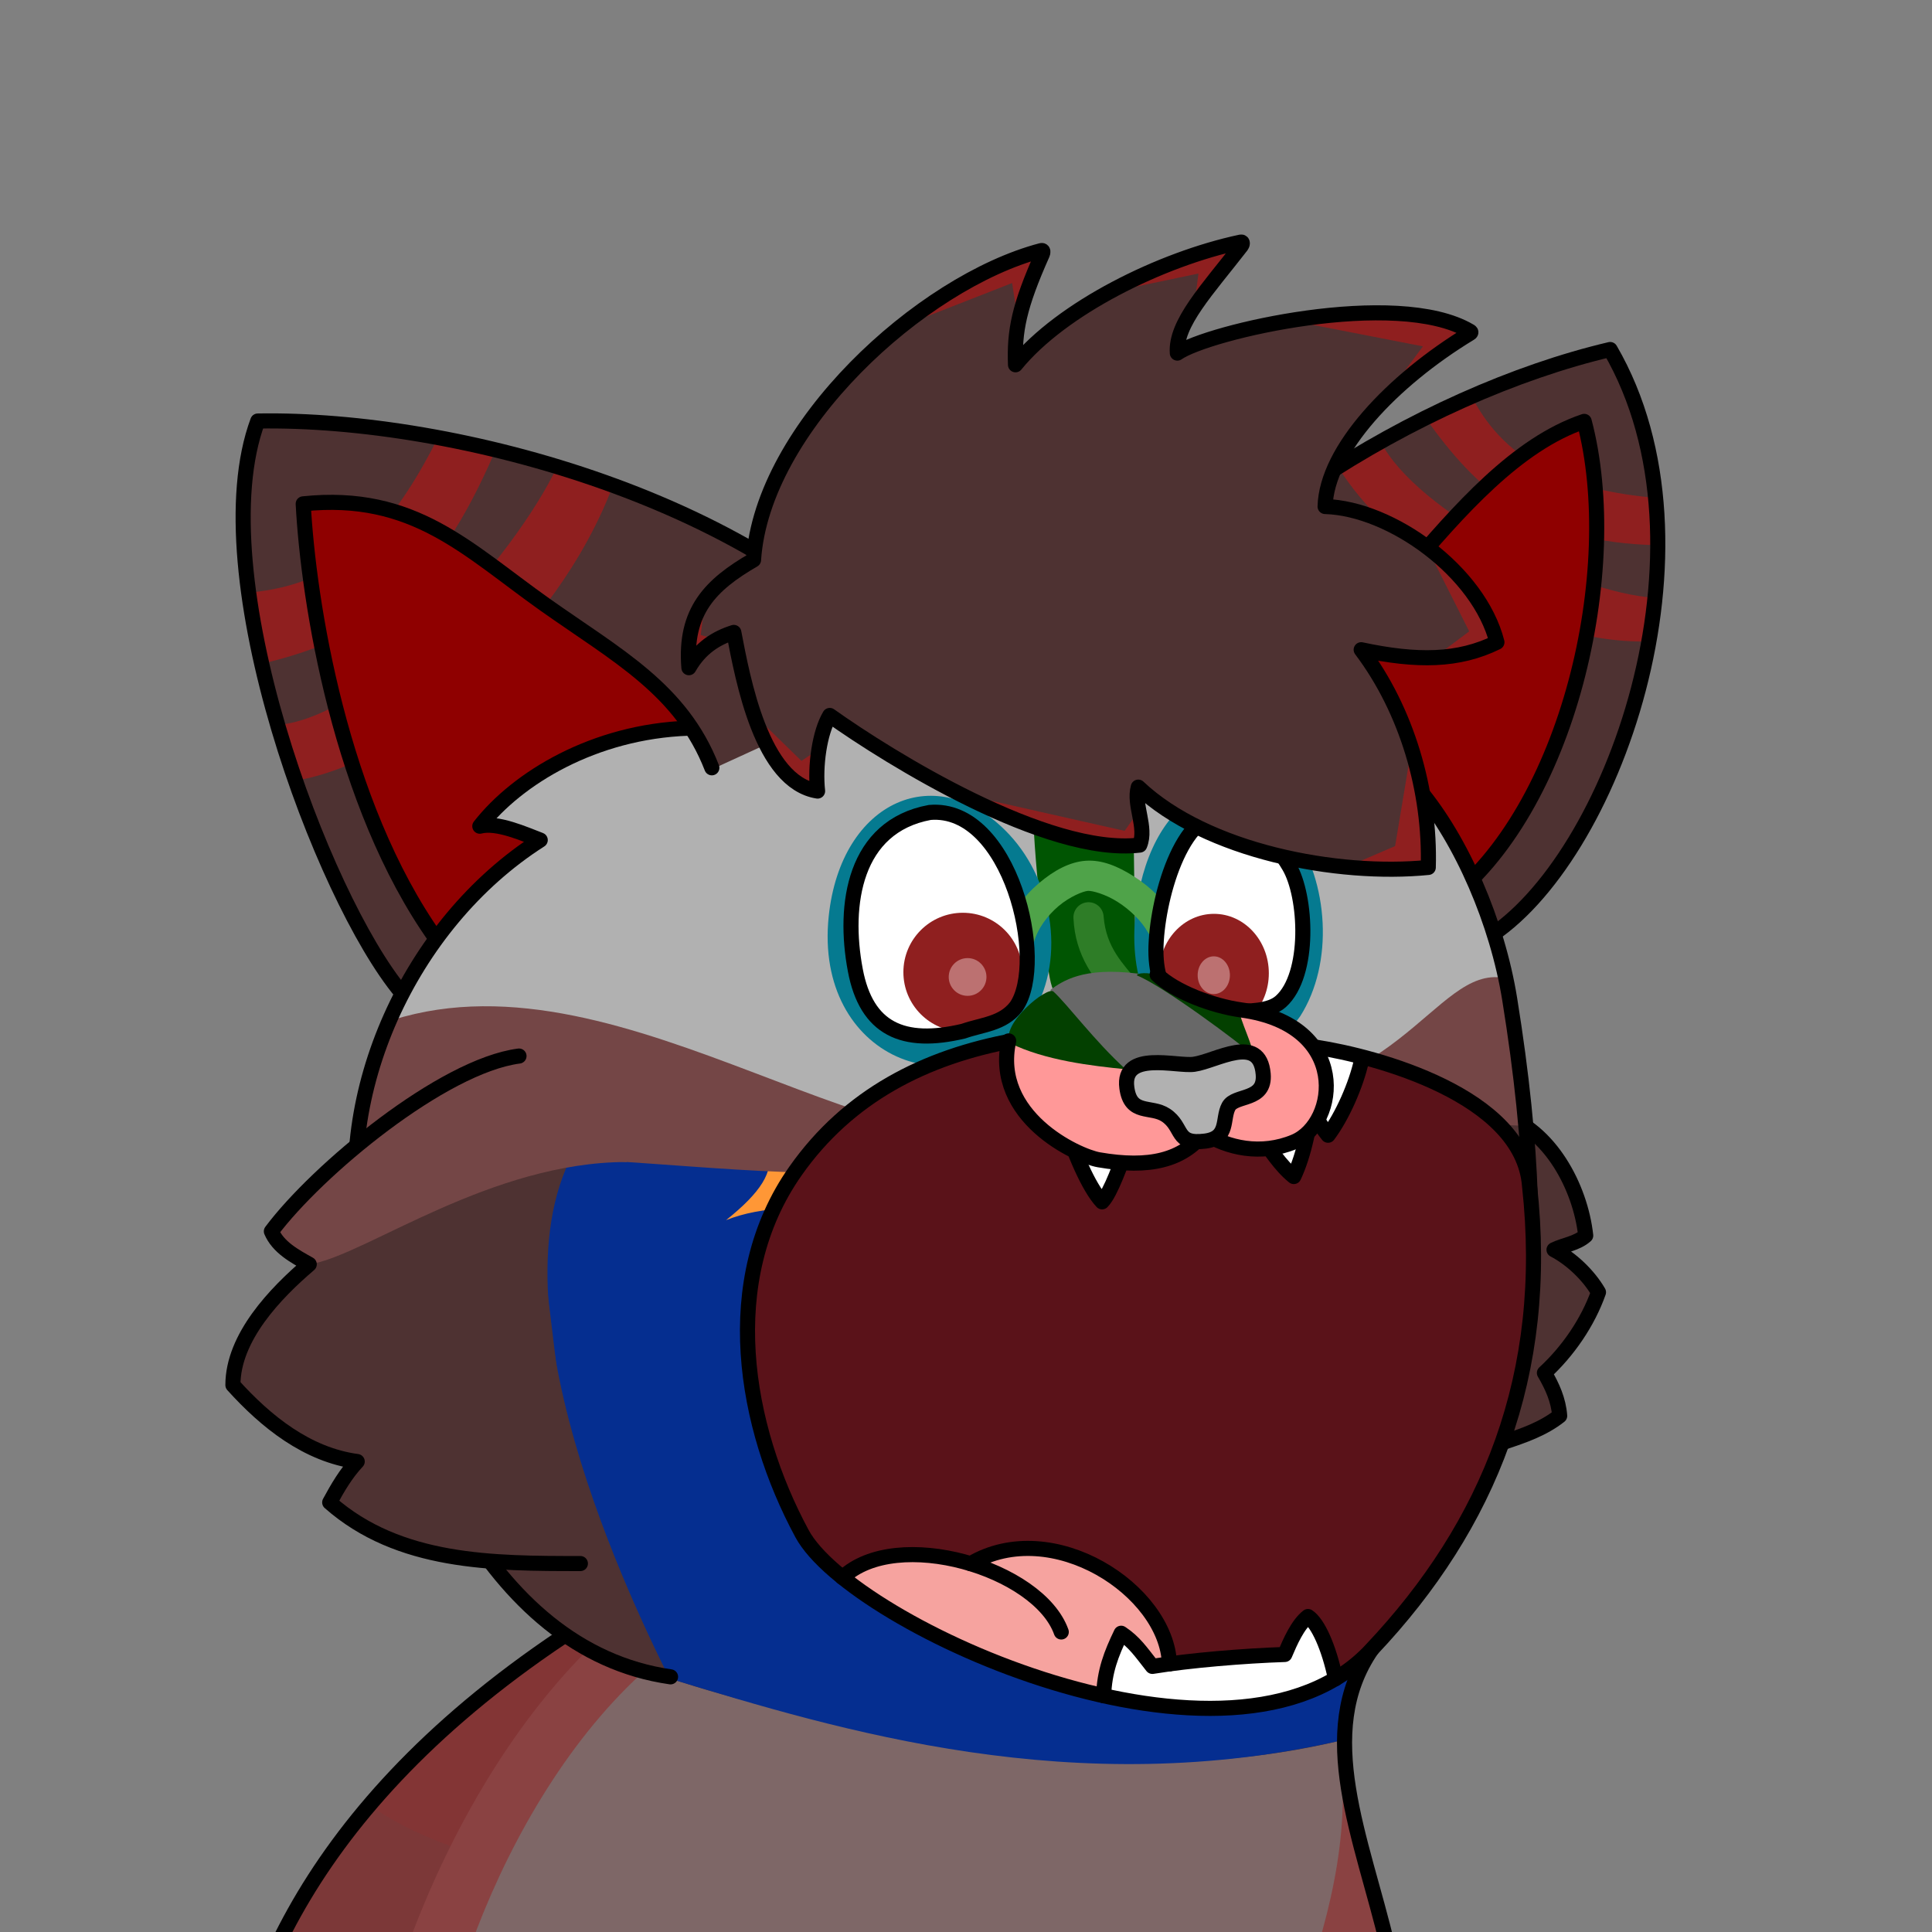 <?xml version="1.0" encoding="UTF-8" standalone="no"?>
<!-- Created with Inkscape (http://www.inkscape.org/) -->

<svg
   width="512"
   height="512"
   viewBox="0 0 135.467 135.467"
   version="1.1"
   id="svg5"
   inkscape:version="1.2.1 (9c6d41e410, 2022-07-14, custom)"
   sodipodi:docname="popping.svg"
   xml:space="preserve"
   xmlns:inkscape="http://www.inkscape.org/namespaces/inkscape"
   xmlns:sodipodi="http://sodipodi.sourceforge.net/DTD/sodipodi-0.dtd"
   xmlns="http://www.w3.org/2000/svg"
   xmlns:svg="http://www.w3.org/2000/svg"><rect x="0" y="0" width="135.467" height="135.467" fill="#808080" stroke="none"/><sodipodi:namedview
     id="namedview7"
     pagecolor="#ffffff"
     bordercolor="#666666"
     borderopacity="1.0"
     inkscape:pageshadow="2"
     inkscape:pageopacity="0.0"
     inkscape:pagecheckerboard="0"
     inkscape:document-units="px"
     showgrid="false"
     inkscape:zoom="2.3677114"
     inkscape:cx="300.9235"
     inkscape:cy="440.93212"
     inkscape:window-width="1920"
     inkscape:window-height="1048"
     inkscape:window-x="3840"
     inkscape:window-y="0"
     inkscape:window-maximized="1"
     inkscape:current-layer="g1614"
     inkscape:showpageshadow="0"
     inkscape:deskcolor="#d1d1d1" /><defs
     id="defs2" /><g
     inkscape:groupmode="layer"
     id="layer2"
     inkscape:label="Base Frame"
     style="display:inline"><g
       id="g1082"
       style="display:inline"
       transform="translate(0,12.877)"
       inkscape:label="left ear [ears.canine]"><path
         style="opacity:1;fill:#4e3232;fill-opacity:1;stroke:none;stroke-width:1.058;stroke-linecap:round;stroke-linejoin:round;stroke-dasharray:none;stroke-opacity:1"
         d="m 75.792,37.298 c 7.393,-12.51 23.862,-22.55 37.108,-25.668 8.042,13.843 0.138,35.895 -8.699,41.309"
         id="path1034"
         sodipodi:nodetypes="ccc"
         inkscape:label="path1034 [ears.canine.base] {mandatory}" /><path
         style="display:inline;fill:#8f1f1f;fill-opacity:1;stroke:none;stroke-width:1.058;stroke-linecap:round;stroke-linejoin:round;stroke-opacity:1"
         d="m 96.806,18.091 c 2.513,4.908 13.522,10.618 19.24,10.948 l -0.429,3.06 C 106.434,32.323 97.115,25.241 93.822,19.862 Z"
         id="path8681-3-7"
         sodipodi:nodetypes="ccccc"
         inkscape:label="path8681-3 [ears.canine.stripe.2] {hidden}" /><path
         style="display:inline;fill:#8f1f1f;fill-opacity:1;stroke:none;stroke-width:1.058;stroke-linecap:round;stroke-linejoin:round;stroke-opacity:1"
         d="m 103.189,14.916 c 2.442,4.789 7.082,6.619 12.899,7.114 l 0.164,3.323 c -8.767,-0.18 -12.697,-3.851 -16.304,-8.925 z"
         id="path8681-6"
         sodipodi:nodetypes="ccccc"
         inkscape:label="path8681 [ears.canine.stripe.1] {hidden}" /><path
         style="opacity:1;fill:#8f0000;fill-opacity:1;stroke:none;stroke-width:1.058;stroke-linecap:round;stroke-linejoin:round;stroke-opacity:1"
         d="m 87.611,36.922 c 7.292,-1.766 14.017,-17.063 23.469,-20.253 2.741,10.331 -1.062,27.268 -9.794,33.768"
         id="path2636"
         sodipodi:nodetypes="ccc"
         inkscape:label="path2636 [ears.canine.inner] {mandatory}" /><path
         style="opacity:1;fill:none;fill-opacity:1;stroke:#000000;stroke-width:1.058;stroke-linecap:round;stroke-linejoin:round;stroke-opacity:1"
         d="m 87.611,36.922 c 7.292,-1.766 14.017,-17.063 23.469,-20.253 2.741,10.331 -1.062,27.268 -9.794,33.768"
         id="path432"
         sodipodi:nodetypes="ccc" /><path
         style="opacity:1;fill:none;stroke:#000000;stroke-width:1.058;stroke-linecap:round;stroke-linejoin:round;stroke-dasharray:none;stroke-opacity:1"
         d="m 75.792,37.298 c 7.393,-12.51 23.862,-22.55 37.108,-25.668 8.042,13.843 0.138,35.895 -8.699,41.309"
         id="path998"
         sodipodi:nodetypes="ccc" /></g><g
       id="g1844"
       transform="rotate(-5.351,243.928,83.843)"
       style="display:inline"><path
         style="opacity:1;fill:#4e3232;fill-opacity:1;stroke:#000000;stroke-width:1.058;stroke-linecap:round;stroke-linejoin:round;stroke-dasharray:none;stroke-opacity:1"
         d="m 106.374,65.224 c 3.326,1.398 5.078,5.598 5.13,9.019 -0.683,0.503 -1.543,0.498 -2.305,0.784 1.145,0.738 2.247,2.001 2.826,3.257 -0.943,2.038 -2.514,3.916 -4.302,5.278 0.462,0.989 0.807,1.988 0.785,3.096 -2.502,1.623 -5.686,1.347 -8.246,2.927"
         id="path1766"
         inkscape:label="path1766 [head.base]" /></g><g
       id="g1096"
       inkscape:label="[body]"><path
         id="path2005"
         style="fill:#7c3838;fill-opacity:1;stroke:none;stroke-width:1.058;stroke-linecap:round;stroke-linejoin:round"
         d="m 94.246,121.79 c -13.426,3.263 -27.398,0.695 -40.548,-2.528 -2.687,-0.558 -5.345,-1.795 -7.812,-1.943 -4.237,-1.165 -5.873,-4.038 -8.369,-0.999 -10.417,7.291 -19.297,18.041 -21.271,30.921 -1.763,4.581 4.161,2.749 6.738,3.366 23.427,1.317 46.845,2.789 70.271,4.108 2.972,-2.422 4.079,-6.623 4.467,-10.332 0.725,-7.711 -3.341,-14.984 -3.476,-22.593 z"
         sodipodi:nodetypes="ccccccccc"
         inkscape:label="path2005 [body.base] {mandatory}" /><path
         id="path18667"
         style="fill:#833535;fill-opacity:1;stroke:none;stroke-width:1.058;stroke-linecap:round;stroke-linejoin:round"
         d="m 94.246,121.79 c -13.426,3.263 -27.398,0.695 -40.548,-2.528 -2.687,-0.558 -5.345,-1.795 -7.812,-1.943 -4.237,-1.165 -5.873,-4.038 -8.369,-0.999 -4.176,2.923 -8.106,6.403 -11.442,10.352 10.514,7.636 46.683,9.691 70.546,7.646 -1.007,-4.161 -2.3,-8.292 -2.375,-12.528 z"
         sodipodi:nodetypes="ccccccc"
         inkscape:label="path2005 [body.shoulder] {hidden}" /><path
         style="display:inline;fill:#8a4242;fill-opacity:1;stroke:none;stroke-width:1.058;stroke-linecap:round;stroke-linejoin:round;stroke-dasharray:none;stroke-opacity:1"
         d="m 94.016,121.619 c 0.501,5.8 1.823,7.92 3.226,14.359 -2.417,8.408 -6.508,16.04 -7.608,21.479 -32.166,-0.529 -64.298,-3.817 -64.268,-3.798 -0.788,-9.24 5.878,-30.176 18.658,-40.516 21.996,-0.982 50.86,9.102 49.992,8.476 z"
         id="path20366"
         sodipodi:nodetypes="cccccc"
         inkscape:label="path20175 [body.belly-outline] {hidden}" /><path
         style="display:inline;fill:#7e6767;fill-opacity:1;stroke:none;stroke-width:1.058;stroke-linecap:round;stroke-linejoin:round;stroke-dasharray:none;stroke-opacity:1"
         d="m 93.749,121.34 c 2.358,12.555 -6.2,25.424 -7.766,33.166 -27.889,-0.458 -55.748,-3.31 -55.722,-3.293 -0.683,-8.011 5.097,-26.163 16.177,-35.128 19.072,-0.852 48.064,5.799 47.311,5.256 z"
         id="path20175"
         sodipodi:nodetypes="ccccc"
         inkscape:label="path20175 [body.belly] {hidden}" /></g><g
       id="g2432"
       inkscape:label="[head]"><path
         id="path538"
         style="display:inline;fill:#4e3232;fill-opacity:1;stroke:none;stroke-width:1.058;stroke-linecap:round;stroke-linejoin:round"
         d="m 75.517,44.144 c -10.06,-0.332 -19.026,4.841 -28.559,7.094 -4.907,0.545 -10.003,2.678 -13.075,6.316 1.193,1.319 5.783,0.861 2.461,2.607 -9.307,7.106 -13.701,20.211 -9.75,31.368 2.508,9.158 6.348,19.257 15.098,24.122 5.391,2.416 10.6,3.586 16.285,5.111 11.575,2.591 24.519,4.115 36.221,1.237 -0.057,-5.59 4.539,-9.508 7.088,-14.061 4.763,-6.625 6.144,-14.943 5.784,-22.937 -0.278,-8.334 -0.81,-16.982 -4.343,-24.665 C 98.408,52.426 90.328,46.963 81.76,44.594 79.72,44.11 77.599,44.184 75.517,44.144 Z"
         sodipodi:nodetypes="ccccccccccccc"
         inkscape:label="path538 [head.base] {mandatory}" /><path
         style="display:inline;fill:#3b5aa5;fill-opacity:1;stroke:none;stroke-width:1.058;stroke-linecap:round;stroke-linejoin:round;stroke-miterlimit:4;stroke-dasharray:none;stroke-opacity:1"
         d="M 47.018,117.575 C 46.042,107.213 45.161,53.792 65.403,53.987 c 13.231,0.128 8.21,21.441 12.568,24.969 1.494,1.21 3.602,0.329 3.423,-1.247 -0.735,-6.46 -8.769,-23.042 5.368,-23.068 12.238,-0.023 22.342,48.954 10.991,58.49 -3.162,2.657 -3.679,6.601 -3.556,8.868 -20.201,4.168 -35.247,-0.779 -47.18,-4.424 z"
         id="path12887"
         sodipodi:nodetypes="cssssscc"
         inkscape:label="pattern1 {hidden} [head.eyes-and-cheeks]" /><path
         style="display:inline;fill:#052e90;fill-opacity:1;stroke:none;stroke-width:1.058;stroke-linecap:round;stroke-linejoin:round;stroke-miterlimit:4;stroke-dasharray:none;stroke-opacity:1"
         d="M 46.95,117.696 C 43.788,111.375 33.151,88.876 41.546,78.859 c 7.316,-8.729 22.766,-0.786 34.145,-1.279 2.241,-0.097 4.479,-0.275 6.722,-0.331 7.017,-0.175 16.625,-5.453 21.058,-0.011 7.596,9.326 2.148,25.752 -5.718,35.893 -2.531,3.264 -3.679,6.601 -3.556,8.868 -18.785,4.366 -35.315,-0.658 -47.248,-4.303 z"
         id="path2291-5"
         sodipodi:nodetypes="caaasscc"
         inkscape:label="pattern1 {hidden} [head.cheeks]" /><path
         style="display:inline;fill:#ff9736;fill-opacity:1;stroke:none;stroke-width:0.265px;stroke-linecap:round;stroke-linejoin:round;stroke-miterlimit:4;stroke-dasharray:none;stroke-opacity:1"
         d="m 62.54,91.605 c 2.802,-6.686 -6.784,-8.006 -11.631,-6.051 4.891,-3.904 3.673,-5.865 -2.105,-9.217 6.452,2.369 8.762,3.045 9.32,-2.771 1.072,3.528 5.392,2.32 7.741,0.38 0.837,4.587 8.007,4.891 12.171,4.029 -2.772,3.612 -0.793,6.585 2.455,8.757 -6.36,-0.619 -11.045,0.234 -17.951,4.874 z"
         id="path8847-6"
         sodipodi:nodetypes="cccccccc"
         inkscape:label="left splash {hidden} [head.splash]" /><path
         style="display:inline;fill:#ff9736;fill-opacity:1;stroke:none;stroke-width:0.265px;stroke-linecap:round;stroke-linejoin:round;stroke-miterlimit:4;stroke-dasharray:none;stroke-opacity:1"
         d="m 95.667,87.894 c -2.895,-4.671 2.971,-7.067 6.483,-6.225 -3.845,-2.304 -5.466,-4.334 -2.163,-7.61 -3.902,2.623 -6.889,3.286 -8.164,-1.021 -0.16,2.796 -2.536,3.58 -4.393,2.425 0.16,3.564 -2.885,4.025 -5.775,3.917 2.397,2.359 1.109,5.857 -0.703,7.915 5.059,-2.61 10.551,-3.57 14.714,0.599 z"
         id="path8847"
         sodipodi:nodetypes="cccccccc"
         inkscape:label="right splash {hidden} [head.splash]" /><path
         id="path14591"
         style="display:inline;fill:#744646;fill-opacity:1;stroke:none;stroke-width:1.058;stroke-linecap:round;stroke-linejoin:round"
         d="m 75.517,44.144 c -10.06,-0.332 -19.026,4.841 -28.559,7.094 -4.552,0.794 -9.896,2.63 -12.968,6.269 1.193,1.319 5.676,0.909 2.354,2.654 -6.643,5.072 -10.784,13.201 -11.172,21.496 20.907,-2.252 31.434,3.934 54.899,-2.232 14.455,2.249 20.936,-0.958 26.716,-0.481 -0.425,-6.385 -1.377,-12.774 -4.06,-18.607 C 98.408,52.426 90.328,46.963 81.76,44.594 79.72,44.11 77.599,44.184 75.517,44.144 Z"
         sodipodi:nodetypes="cccccccccc"
         inkscape:label="path538 [head.half.upper] {hidden}" /><path
         id="path20485"
         style="display:inline;fill:#b1b1b1;fill-opacity:1;stroke:none;stroke-width:1.058;stroke-linecap:round;stroke-linejoin:round"
         d="m 75.517,44.144 c -10.06,-0.332 -19.026,4.841 -28.559,7.094 -4.552,0.794 -9.908,2.678 -12.98,6.316 1.193,1.319 5.688,0.861 2.366,2.607 -3.854,2.942 -6.866,6.914 -8.791,11.349 16.523,-5.173 35.158,12.615 47.587,7.345 3.389,0.039 5.46,-1.767 8.004,-1.618 14.948,0.874 17.345,-9.586 22.318,-8.665 -0.589,-2.382 -1.701,-5.987 -2.735,-8.235 C 98.408,52.426 90.328,46.963 81.76,44.594 79.72,44.11 77.599,44.184 75.517,44.144 Z"
         sodipodi:nodetypes="ccccccscccc"
         inkscape:label="path3311 [head.half.upper.alt] {hidden}" /></g><g
       id="g1041"
       style="display:inline"
       transform="translate(0,12.877)"
       inkscape:label="right ear [ears.canine]"><path
         style="display:inline;opacity:1;fill:#4e3232;fill-opacity:1;stroke:none;stroke-width:1.058;stroke-linecap:round;stroke-linejoin:round;stroke-dasharray:none;stroke-opacity:1"
         d="M 63.727,34.737 C 53.749,22.27 31.907,16.394 18.074,16.644 c -3.977,10.694 4.516,33.407 10.064,40.061 2.039,-4.437 5.748,-7.82 9.384,-10.742 -1.257,-0.305 -2.238,-1.032 -3.546,-1.064 2.432,-2.727 3.928,-5.171 14.222,-6.942 0.527,0.978 1.483,2.046 1.73,3.101"
         id="path933"
         sodipodi:nodetypes="ccccccc"
         inkscape:label="path933 [ears.canine.base] {mandatory}" /><path
         style="display:inline;opacity:1;fill:#8f1f1f;fill-opacity:1;stroke:none;stroke-width:1.058;stroke-linecap:round;stroke-linejoin:round;stroke-opacity:1"
         d="m 17.434,41.553 c 6.582,-0.573 10.033,-4.473 13.28,-10.871 l 3.998,0.951 C 30.463,41.538 25.793,44.774 18.349,46.543 Z"
         id="path8681"
         transform="translate(0,-12.877)"
         sodipodi:nodetypes="ccccc"
         inkscape:label="path8681 [ears.canine.stripe.1] {hidden}" /><path
         style="display:inline;fill:#8f1f1f;fill-opacity:1;stroke:none;stroke-width:1.058;stroke-linecap:round;stroke-linejoin:round;stroke-opacity:1"
         d="m 19.466,37.959 c 6.751,-0.599 16.587,-11.754 19.6,-18.116 l 3.915,1.308 C 39.001,31.717 28.378,40.59 20.731,41.86 Z"
         id="path8681-3"
         sodipodi:nodetypes="ccccc"
         inkscape:label="path8681-3 [ears.canine.stripe.2] {hidden}" /><path
         style="display:inline;opacity:1;fill:#8f0000;fill-opacity:1;stroke:none;stroke-width:1.058;stroke-linecap:round;stroke-linejoin:round;stroke-dasharray:none;stroke-opacity:1"
         d="m 36.94,28.737 c -4.819,-3.418 -8.231,-7.612 -15.68,-6.286 1.261,9.054 2.41,20.962 9.292,30.461 1.855,-1.987 3.74,-3.97 5.649,-5.924 0.242,-0.247 1.239,-0.823 1.337,-1.09 0.172,-0.465 -2.803,-0.786 -3.12,-0.794 -0.073,-0.002 -0.922,-0.1 -0.863,-0.144 2.786,-4.204 9.874,-6.181 14.609,-6.888 C 45.219,33.784 40.745,31.965 36.94,28.737 Z"
         id="path415"
         sodipodi:nodetypes="cccsscccc"
         inkscape:label="path415 [ears.canine.inner] {mandatory}" /><path
         style="opacity:1;fill:none;stroke:#000000;stroke-width:1.058;stroke-linecap:round;stroke-linejoin:round;stroke-dasharray:none;stroke-opacity:1"
         d="m 30.552,52.912 c -6.707,-9.438 -8.93,-23.615 -9.292,-30.461 7.765,-0.809 11.518,3.219 16.952,7.066 5.037,3.566 9.557,5.935 11.701,11.442"
         id="path1776"
         sodipodi:nodetypes="ccsc" /><path
         style="opacity:1;fill:none;stroke:#000000;stroke-width:1.058;stroke-linecap:round;stroke-linejoin:round;stroke-dasharray:none;stroke-opacity:1"
         d="M 28.138,56.705 C 22.59,50.051 14.097,27.338 18.074,16.644 31.907,16.394 53.749,22.27 63.727,34.737"
         id="path1000"
         sodipodi:nodetypes="ccc" /></g><path
       style="opacity:1;fill:none;stroke:#000000;stroke-width:1.058;stroke-linecap:round;stroke-linejoin:round;stroke-dasharray:none;stroke-opacity:1"
       d="m 39.455,114.761 c -19.144,12.801 -23.096,26.891 -23.734,35.514 l 77.929,4.61 c 4.447,-4.416 5.013,-12.656 3.654,-18.401 -1.808,-7.64 -5.154,-14.959 -1.127,-20.829 4.253,-6.201 9.035,-10.948 10.619,-21.504 0.876,-5.841 0.774,-13.462 -0.94,-24.092 C 104.989,64.677 102.491,58.929 99.499,55.362 96.082,51.289 85.703,44.391 77.918,44.048 73.946,43.874 66.496,44.873 62.778,46.488"
       id="path1772"
       sodipodi:nodetypes="cccssssssc" /><path
       style="display:inline;opacity:1;fill:none;stroke:#000000;stroke-width:1.058;stroke-linecap:round;stroke-linejoin:round;stroke-dasharray:none;stroke-opacity:1"
       d="m 48.259,51.059 c -6.606,0.236 -11.98,3.499 -14.616,6.872 1.206,-0.323 3.154,0.563 4.237,0.972 -9.238,5.888 -14.518,17.93 -12.548,27.896 2.554,12.915 8.651,28.907 21.685,30.777"
       id="path1780"
       sodipodi:nodetypes="cccsc" /><g
       id="g1068"
       style="display:inline"
       transform="translate(0,12.877)"><path
         style="display:inline;opacity:1;fill:#4e3232;fill-opacity:1;stroke:none;stroke-width:1.058;stroke-linecap:round;stroke-linejoin:round;stroke-dasharray:none;stroke-opacity:1"
         d="m 36.391,61.17 c -5.359,0.699 -14.141,7.98 -17.363,12.292 0.478,1.124 1.633,1.739 2.655,2.312 -2.371,2.021 -5.352,5.118 -5.352,8.466 2.314,2.564 5.199,4.891 8.716,5.362 -0.797,0.847 -1.378,1.85 -1.929,2.866 4.863,4.289 11.452,4.287 17.577,4.287"
         id="path1768"
         inkscape:label="path1768 [head.base]" /><path
         style="display:inline;fill:#744646;fill-opacity:1;stroke:none;stroke-width:1.058;stroke-linecap:round;stroke-linejoin:round;stroke-dasharray:none;stroke-opacity:1"
         d="m 43.931,81.477 c -9.456,0.005 -18.116,6.37 -21.947,7.118 -0.803,0.153 -1.654,-0.924 -2.806,-2.55 3.389,-3.638 12.633,-12.06 17.305,-11.95 2.921,0.182 8.371,6.236 7.448,7.382 z"
         id="path14656"
         inkscape:label="path14656 [head.half.upper] {hidden}"
         transform="translate(0,-12.877)"
         sodipodi:nodetypes="ccccc" /><path
         style="opacity:1;fill:none;stroke:#000000;stroke-width:1.058;stroke-linecap:round;stroke-linejoin:round;stroke-dasharray:none;stroke-opacity:1"
         d="m 36.391,61.17 c -5.359,0.699 -14.141,7.98 -17.363,12.292 0.478,1.124 1.633,1.739 2.655,2.312 -2.371,2.021 -5.352,5.118 -5.352,8.466 2.314,2.564 5.199,4.891 8.716,5.362 -0.797,0.847 -1.378,1.85 -1.929,2.866 4.863,4.289 11.452,4.287 17.577,4.287"
         id="path1070" /></g><g
       id="g909"
       inkscape:label="collar {hidden} [accessories.collar]"
       style="display:none;stroke:#000000;stroke-width:1.257;stroke-linecap:round;stroke-linejoin:round;stroke-miterlimit:4;stroke-dasharray:none;stroke-opacity:1"
       transform="matrix(0.842,0,0,0.842,-115.588,-8.053)"><path
         style="fill:#45c631;fill-opacity:0.997;stroke:#000000;stroke-width:1.257;stroke-linecap:round;stroke-linejoin:round;stroke-miterlimit:4;stroke-dasharray:none;stroke-opacity:1"
         d="m 177.14,151.109 c 15.759,14.054 53.04,14.227 73.518,11.875 1.379,-2.913 0.903,-5.832 -1.153,-8.717 -23.357,2.377 -40.659,1.856 -66.171,-9.092 -2.923,0.052 -6.184,2.756 -6.195,5.933 z"
         id="path1436"
         sodipodi:nodetypes="ccccc"
         inkscape:label="background [accessories.collar.base] {mandatory}" /><g
         id="g3302"
         transform="matrix(1.35,0.246,-0.245,1.355,-139.658,-158.398)"
         inkscape:label="buckle"
         style="stroke-width:0.914;stroke-linecap:round;stroke-linejoin:round;stroke-miterlimit:4;stroke-dasharray:none"><path
           style="color:#000000;display:inline;fill:#f6d03a;stroke:#000000;stroke-width:0.914;stroke-linecap:round;stroke-linejoin:round;stroke-miterlimit:4;stroke-dasharray:none;stroke-opacity:1"
           d="m 294.727,176.439 c -0.68,0.043 -1.344,0.136 -1.893,0.264 -0.274,0.064 -0.518,0.136 -0.735,0.23 -0.217,0.094 -0.435,0.168 -0.619,0.489 -0.116,0.203 -0.142,0.349 -0.183,0.545 -0.041,0.196 -0.074,0.422 -0.104,0.675 -0.06,0.505 -0.103,1.116 -0.121,1.74 -0.018,0.624 -0.011,1.259 0.03,1.812 0.041,0.553 0.078,0.992 0.285,1.406 0.151,0.276 0.414,0.429 0.645,0.547 0.23,0.099 0.48,0.162 0.754,0.213 0.548,0.102 1.191,0.143 1.844,0.139 0.653,-0.004 1.309,-0.053 1.867,-0.151 0.558,-0.098 1.005,-0.138 1.41,-0.585 0.353,-0.389 0.44,-0.822 0.554,-1.371 0.114,-0.549 0.188,-1.191 0.223,-1.842 0.034,-0.65 0.027,-1.305 -0.033,-1.881 -0.06,-0.576 -0.128,-1.058 -0.424,-1.487 -0.381,-0.551 -0.935,-0.621 -1.533,-0.703 -0.598,-0.082 -1.287,-0.085 -1.967,-0.042 z m 0.098,1.909 c 0.469,0.067 0.952,-0.024 1.312,0.025 0.36,0.049 0.462,0.1 0.511,0.131 0.014,0.027 0.121,0.318 0.16,0.69 0.038,0.372 0.045,0.833 0.021,1.289 -0.024,0.456 -0.079,0.907 -0.152,1.261 -0.073,0.353 -0.164,0.583 -0.193,0.599 -0.066,0.036 -0.181,0.083 -0.534,0.145 -0.353,0.062 -0.814,0.1 -1.266,0.103 -0.452,0.002 -0.902,-0.029 -1.229,-0.09 -0.163,-0.03 -0.301,-0.067 -0.376,-0.099 -0.079,-0.059 -0.117,-0.529 -0.13,-0.684 -0.028,-0.375 -0.033,-0.834 -0.019,-1.285 0.013,-0.451 0.044,-0.897 0.085,-1.245 0.005,-0.192 0.062,-0.379 0.119,-0.537 0.085,-0.036 0.227,-0.083 0.401,-0.124 0.347,-0.082 0.822,-0.244 1.291,-0.177 z"
           id="path6152"
           sodipodi:nodetypes="csssssscccscsssscssccsccssssscsccsccsss"
           inkscape:label="path6152 [accessories.collar.buckle] {hidden}" /><path
           style="color:#000000;display:inline;fill:#f6d03a;fill-opacity:1;stroke:#000000;stroke-width:0.914;stroke-linecap:round;stroke-linejoin:round;stroke-miterlimit:4;stroke-dasharray:none;stroke-opacity:1"
           d="m 299.271,179.345 c -1.118,0.431 -2.541,0.239 -3.973,0.416 -0.345,0.043 -0.599,0.501 -0.568,0.846 0.032,0.345 0.337,0.881 0.682,0.839 1.25,-0.155 2.752,0.087 4.205,-0.472 0.334,-0.129 0.527,-0.593 0.431,-0.926 -0.095,-0.334 -0.443,-0.831 -0.777,-0.702 z"
           id="path42393"
           sodipodi:nodetypes="ccccssc"
           inkscape:label="path42393 [accessories.collar.buckle] {hidden}" /></g></g></g><g
     inkscape:groupmode="layer"
     id="layer3"
     inkscape:label="Frame 1"
     style="display:none"><path
       style="display:inline;fill:#005502;fill-opacity:1;stroke:none;stroke-width:0.265px;stroke-linecap:round;stroke-linejoin:round;stroke-miterlimit:4;stroke-dasharray:none;stroke-opacity:1"
       d="m 72.6,50.273 c -0.501,3.586 -0.107,10.105 0.55,14.801 0.216,1.547 0.136,3.536 0.203,4.405 0.297,3.842 1.614,7.238 3.988,10.665 l 7.372,-2.08 -4.232,-7.616 c -0.594,-2.034 -0.835,-2.724 -0.897,-5.775 -0.097,-4.781 -0.112,-9.24 -0.231,-14.073 -1.68,-1.015 -4.567,-0.958 -6.754,-0.326 z"
       id="path6070-5"
       sodipodi:nodetypes="csscccsccc"
       inkscape:label="divider {hidden} [head.divider]" /><path
       style="display:inline;fill:#057a90;fill-opacity:1;stroke:none;stroke-width:0.265px;stroke-linecap:round;stroke-linejoin:round;stroke-miterlimit:4;stroke-dasharray:none;stroke-opacity:1"
       d="m 91.197,71.172 c -4.612,6.27 -12.887,2.087 -11.465,-7.665 1.158,-7.942 7.037,-10.559 10.977,-5.045 2.461,3.444 2.887,9.02 0.489,12.71 z"
       id="path955-3-5-3"
       sodipodi:nodetypes="csscc"
       inkscape:label="eye ring {hidden} [head.eye.ring]" /><g
       id="g4769"
       transform="translate(0,12.877)"
       inkscape:label="g4769 [face.muzzle] {hidden}"
       style="display:none"><path
         style="display:inline;opacity:1;fill:#8f1f1f;fill-opacity:1;stroke:none;stroke-width:1.058;stroke-linecap:round;stroke-linejoin:round;stroke-dasharray:none;stroke-opacity:1"
         d="m 80.24,89.794 c 3.285,-0.224 7.448,-2.62 9.866,-5.792 2.132,-2.797 6.516,-11.302 4.669,-14.889 -1.852,-3.596 -7.027,-4.532 -10.619,-5.27 -2.302,-0.248 -5.407,-0.202 -7.695,0.56 -5.852,1.951 -6.887,10.076 -5.897,15.026 0.604,2.934 5.342,10.648 9.676,10.366 z"
         id="path1784"
         sodipodi:nodetypes="csscsccc"
         inkscape:label="path1784 [face.muzzle.base] {mandatory}" /><path
         style="display:inline;fill:#96bf21;fill-opacity:1;stroke:none;stroke-width:1.058;stroke-linecap:round;stroke-linejoin:round;stroke-dasharray:none;stroke-opacity:1"
         d="m 94.512,68.886 c -0.087,-2.252 -7.721,-4.25 -10.543,-5.056 -2.001,-0.673 -6.893,0.117 -8.365,0.877 2.449,2.876 7.975,4.221 12.237,4.785 2.439,0.323 6.225,0.163 6.67,-0.606 z"
         id="path11514-3"
         sodipodi:nodetypes="cccsc"
         inkscape:label="path11514 [face.muzzle.top] {hidden}" /><path
         style="display:inline;opacity:1;fill:none;stroke:#000000;stroke-width:1.058;stroke-linecap:round;stroke-linejoin:round;stroke-dasharray:none;stroke-opacity:1"
         d="m 84.156,63.842 c 3.592,0.739 8.768,1.674 10.619,5.27 1.847,3.586 -2.538,12.092 -4.669,14.889 -2.418,3.173 -6.581,5.569 -9.866,5.792"
         id="path4771"
         sodipodi:nodetypes="cssc"
         inkscape:label="path4771" /><g
         id="g434-2"
         style="display:inline;stroke-width:0.89"
         transform="matrix(1.121,0,0,1.127,-21.363,4.568)"
         inkscape:label="g434-2"><path
           style="opacity:1;fill:#212121;fill-opacity:1;stroke:#000000;stroke-width:0.942;stroke-linecap:round;stroke-linejoin:round;stroke-dasharray:none;stroke-opacity:1"
           d="m 101.315,60.997 c -1.706,0.478 -5.114,-2.343 -3.916,-3.793 1.335,-1.616 6.424,-1.812 6.503,0.853 0.053,1.789 -1.22,2.557 -2.587,2.94 z"
           id="path1792-6"
           sodipodi:nodetypes="ssss"
           inkscape:label="path1792-6 [face.muzzle.snout] {mandatory}" /></g><path
         style="display:inline;opacity:1;fill:none;stroke:#000000;stroke-width:1.058;stroke-linecap:round;stroke-linejoin:round;stroke-dasharray:none;stroke-opacity:1"
         d="m 91.33,86.207 c -0.066,2.048 -0.909,3.618 -1.89,4.356"
         id="path1788"
         sodipodi:nodetypes="cc"
         transform="translate(0,-12.877)" /><path
         style="display:inline;opacity:1;fill:none;stroke:#000000;stroke-width:1.058;stroke-linecap:round;stroke-linejoin:round;stroke-dasharray:none;stroke-opacity:1"
         d="m 93.025,91.846 c -0.701,0.562 -2.337,-0.292 -3.585,-1.282 -3.228,2.264 -6.827,2.914 -10.655,1.855 -2.685,-0.743 -6.216,-3.549 -7.916,-4.265"
         id="path1790"
         sodipodi:nodetypes="ccsc"
         transform="translate(0,-12.877)" /></g><g
       id="g2681-7"
       inkscape:label="g2681 {hidden} [face.cat]"
       style="display:inline;stroke:#000000;stroke-width:0.811;stroke-linecap:round;stroke-linejoin:round;stroke-miterlimit:4;stroke-dasharray:none;stroke-opacity:1"
       transform="matrix(1.162,-0.59,0.59,1.164,-266.468,45.695)"><path
         style="fill:#ff9898;fill-opacity:1;stroke:none;stroke-width:0.811;stroke-linecap:round;stroke-linejoin:round;stop-color:#000000"
         d="m 232.592,146.237 c 0.441,1.131 0.616,2.295 0.496,3.319 -0.257,2.19 -1.916,3.713 -2.895,4.069 -1.781,0.649 -4.234,-2.89 -5.274,-4.612 -3.108,2.54 -8.188,3.81 -8.048,-2.85 -0.152,-1.845 1.359,-6.082 4.468,-7.214 4.136,-1.506 9.789,3.639 11.253,7.288 z"
         id="path1223-1"
         sodipodi:nodetypes="cssccsc"
         inkscape:label="path1223 [face.cat.base] {mandatory}" /><path
         style="fill:#686868;fill-opacity:1;stroke:none;stroke-width:0.811;stroke-linecap:round;stroke-linejoin:round;stop-color:#000000"
         d="m 224.053,145.65 c -1.021,-1.125 -1.234,-6.934 -0.939,-6.984 1.492,-0.254 4.672,1.308 5.892,2.723 0.196,0.227 0.897,5.167 0.206,6.2"
         id="path3409-2"
         sodipodi:nodetypes="cssc"
         inkscape:label="path3409 [face.cat.top] {hidden}" /><path
         style="fill:#034000;fill-opacity:1;stroke:none;stroke-width:0.811;stroke-linecap:round;stroke-linejoin:round;stop-color:#000000"
         d="m 223.727,144.457 c -0.246,-2.069 -0.275,-5.774 -0.599,-5.828 -1.936,-0.318 -4.302,1.646 -3.955,1.793 0.259,0.11 2.418,1.055 4.555,4.035 z"
         id="path15471-9"
         sodipodi:nodetypes="cssc"
         inkscape:label="path15471  [face.cat.sides] {hidden}" /><path
         style="fill:#034000;fill-opacity:1;stroke:none;stroke-width:0.811;stroke-linecap:round;stroke-linejoin:round;stop-color:#000000"
         d="m 229.42,146.754 c 0.007,-3.818 -0.684,-4.831 -0.453,-5.433 0.115,-0.301 2.65,2.589 2.658,3.134 0.002,0.131 -1.928,2.476 -2.204,2.299 z"
         id="path21206-3"
         sodipodi:nodetypes="cssc"
         inkscape:label="path21206 [face.cat.sides] {hidden}" /><path
         style="fill:none;stroke-width:0.811;stroke-linecap:round;stroke-linejoin:round;stop-color:#000000"
         d="m 216.836,146.186 c -0.159,2.355 0.585,3.738 2.065,4.433 1.668,0.783 4.397,0.295 5.813,-1.238 1.696,2.29 2.857,4.301 4.665,4.371 2.885,0.112 4.969,-4.723 3.131,-7.646"
         id="path665-9"
         sodipodi:nodetypes="cscsc" /><path
         style="fill:#b1b1b1;stroke-width:0.811;stroke-linecap:round;stroke-linejoin:round;stop-color:#000000"
         d="m 226.051,145.619 c 1.368,0.489 4.62,0.289 3.741,2.528 -0.59,1.503 -2.15,0.243 -2.852,0.683 -0.71,0.446 -0.807,1.658 -2.267,1.122 -1.857,-0.682 -0.866,-1.356 -1.588,-2.506 -0.596,-0.949 -2.045,-1.003 -1.522,-2.566 0.708,-2.116 3.437,0.363 4.487,0.738 z"
         id="path567-1"
         sodipodi:nodetypes="sssssss"
         inkscape:label="path567 [face.cat.snout] {mandatory}" /></g><path
       style="display:inline;fill:#057a90;fill-opacity:1;stroke:none;stroke-width:0.265px;stroke-linecap:round;stroke-linejoin:round;stroke-miterlimit:4;stroke-dasharray:none;stroke-opacity:1"
       d="m 72.426,72.521 c -4.929,7.312 -15.07,3.33 -14.208,-7.587 0.702,-8.89 7.437,-12.255 12.561,-6.457 3.2,3.622 4.174,9.766 1.647,14.044 z"
       id="path955-3-56"
       sodipodi:nodetypes="csscc"
       inkscape:label="eye ring {hidden} [head.eye.ring]" /><path
       style="color:#000000;display:inline;fill:#4fa349;fill-opacity:1;stroke-linecap:round;stroke-linejoin:round;-inkscape-stroke:none"
       d="m 76.668,62.449 c -1.13,-0.009 -2.279,0.501 -3.396,1.311 -1.117,0.809 -2.168,1.964 -2.686,3.445 a 1.058,1.058 0 0 0 0.65,1.348 1.058,1.058 0 0 0 1.348,-0.65 c 0.33,-0.945 1.086,-1.818 1.928,-2.428 0.842,-0.61 1.805,-0.911 2.139,-0.908 0.301,0.002 1.21,0.325 2.025,0.938 0.815,0.613 1.578,1.477 1.953,2.307 a 1.058,1.058 0 0 0 1.4,0.527 1.058,1.058 0 0 0 0.527,-1.4 c -0.575,-1.273 -1.555,-2.335 -2.607,-3.127 -1.053,-0.792 -2.136,-1.352 -3.281,-1.361 z"
       id="path452"
       inkscape:label="path452 [head.arrow.head] {hidden}" /><g
       id="g6441"
       style="display:inline"
       transform="translate(0,12.877)"
       inkscape:label="g6441 [eyes.open]"><path
         style="opacity:1;fill:#ffffff;fill-opacity:1;stroke:none;stroke-width:1.058;stroke-linecap:round;stroke-linejoin:round;stroke-opacity:1"
         d="m 86.006,44.154 c 1.956,0.271 3.455,2.149 4.378,3.699 1.254,2.106 1.71,8.06 -0.373,9.934 -0.811,0.73 -1.841,1.737 -2.862,1.817 -3.332,0.261 -6.1,-2.089 -6.1,-5.852 0.027,-3.483 1.784,-9.874 4.956,-9.599 z"
         id="path6433"
         sodipodi:nodetypes="cssscc"
         inkscape:label="path6433 [eyes.open.left.background] {mandatory}" /><ellipse
         style="display:inline;fill:#8f1f1f;fill-opacity:1;stroke:none;stroke-width:1.058;stroke-linecap:round;stroke-linejoin:round"
         id="ellipse6435"
         cx="85.204"
         cy="54.951"
         rx="3.846"
         ry="4.167"
         inkscape:label="ellipse6435 [eyes.open.left.iris] {hidden}" /><ellipse
         style="display:inline;fill:#bc7171;fill-opacity:1;stroke:none;stroke-width:1.058;stroke-linecap:round;stroke-linejoin:round"
         id="ellipse6437"
         cx="85.191"
         cy="55.087"
         rx="1.131"
         ry="1.323"
         inkscape:label="ellipse6437 [eyes.open.left.pupil] {hidden}" /><path
         style="opacity:1;fill:none;fill-opacity:1;stroke:#000000;stroke-width:1.058;stroke-linecap:round;stroke-linejoin:round;stroke-opacity:1"
         d="m 86.006,44.154 c 1.956,0.271 3.455,2.149 4.378,3.699 0.786,1.32 0.866,3.952 0.852,6.235 -0.018,2.847 -2.302,5.589 -4.087,5.546 -3.341,-0.081 -6.098,-2.119 -6.098,-5.882 0.027,-3.483 1.784,-9.874 4.956,-9.599 z"
         id="path6439"
         sodipodi:nodetypes="cssscc" /></g><g
       id="g6451"
       style="display:inline"
       transform="translate(0,12.877)"
       inkscape:label="g6451 [eyes.open]"><path
         style="opacity:1;fill:#ffffff;fill-opacity:1;stroke:none;stroke-width:1.058;stroke-linecap:round;stroke-linejoin:round;stroke-opacity:1"
         d="m 71.428,57.705 c -0.522,1.511 -2.119,3.815 -3.453,4.283 -4.226,1.004 -7.226,-2.709 -8.003,-6.845 -0.872,-4.608 -0.069,-10.074 5.22,-11.054 5.655,-0.489 8.371,10.147 6.236,13.615 z"
         id="path6443"
         sodipodi:nodetypes="ccccc"
         inkscape:label="path6443 [eyes.open.right.background] {mandatory}" /><circle
         style="fill:#8f1f1f;fill-opacity:1;stroke:none;stroke-width:1.058;stroke-linecap:round;stroke-linejoin:round"
         id="circle6445"
         cx="67.51"
         cy="55.291"
         r="4.167"
         inkscape:label="circle6445 [eyes.open.right.iris] {hidden}" /><circle
         style="fill:#bc7171;fill-opacity:1;stroke:none;stroke-width:1.058;stroke-linecap:round;stroke-linejoin:round"
         id="circle6447"
         cx="67.845"
         cy="55.626"
         r="1.323"
         inkscape:label="circle6447 [eyes.open.right.pupil] {hidden}" /><path
         style="display:inline;opacity:1;fill:none;fill-opacity:1;stroke:#000000;stroke-width:1.058;stroke-linecap:round;stroke-linejoin:round;stroke-opacity:1"
         d="m 67.542,61.935 c -4.273,0.776 -6.792,-2.655 -7.569,-6.791 -0.872,-4.608 -0.069,-10.074 5.22,-11.054 3.914,-0.338 6.537,5.027 6.888,9.275 0.277,3.355 -1.303,7.982 -4.538,8.569 z"
         id="path6449"
         sodipodi:nodetypes="sccss" /></g><path
       style="color:#000000;display:inline;fill:#2e7d27;fill-opacity:1;stroke-linecap:round;stroke-linejoin:round;-inkscape-stroke:none"
       d="m 76.643,67.598 a 1.058,1.058 0 0 0 -1.004,1.111 c 0.151,2.972 1.334,6.605 3.412,8.789 a 1.058,1.058 0 0 0 1.496,0.037 1.058,1.058 0 0 0 0.037,-1.496 c -1.49,-1.566 -2.706,-4.995 -2.83,-7.438 a 1.058,1.058 0 0 0 -1.111,-1.004 z"
       id="path3113"
       inkscape:label="path3113 [head.arrow.shaft] {hidden}" /><g
       id="g12449"
       inkscape:label="g12449 [face.beak] {hidden}"
       style="display:none"><path
         style="fill:#f9eb1f;fill-opacity:1;stroke:#000000;stroke-width:1.058;stroke-linecap:round;stroke-linejoin:round;stroke-opacity:1"
         d="m 77.528,77.25 c -8.441,0.409 -13.13,13.743 -9.571,20.606 1.932,3.726 5.904,8.033 13.495,7.259 9.148,-0.933 20.921,-5.311 27.682,-12.268 -7.86,-7.006 -16.331,-15.26 -27.714,-15.64 -1.152,-0.038 -2.879,-0.006 -3.89,0.043 z"
         id="path5656"
         inkscape:label="path5656 [face.beak.base] {mandatory}"
         sodipodi:nodetypes="ssscsss" /><path
         style="fill:none;fill-opacity:1;stroke:#000000;stroke-width:1.058;stroke-linecap:round;stroke-linejoin:round;stroke-opacity:1"
         d="m 109.133,92.847 c -8.239,6.609 -28.574,0.182 -30.348,-0.429"
         id="path8163"
         sodipodi:nodetypes="cc" /></g></g><g
     inkscape:groupmode="layer"
     id="layer4"
     inkscape:label="Frame 2"
     style="display:inline"><path
       style="display:inline;fill:#005502;fill-opacity:1;stroke:none;stroke-width:0.265px;stroke-linecap:round;stroke-linejoin:round;stroke-miterlimit:4;stroke-dasharray:none;stroke-opacity:1"
       d="m 72.6,50.273 c -0.501,3.586 -0.107,10.105 0.55,14.801 0.43,3.078 0.303,4.493 1.487,5.405 l 5.844,-0.031 c -0.594,-2.034 -0.835,-2.724 -0.897,-5.775 -0.097,-4.781 -0.112,-9.24 -0.231,-14.073 -1.68,-1.015 -4.567,-0.958 -6.754,-0.326 z"
       id="path6070"
       sodipodi:nodetypes="csccsccc"
       inkscape:label="divider {hidden} [head.divider]" /><path
       style="display:inline;fill:#057a90;fill-opacity:1;stroke:none;stroke-width:0.265px;stroke-linecap:round;stroke-linejoin:round;stroke-miterlimit:4;stroke-dasharray:none;stroke-opacity:1"
       d="m 91.16,71.267 c -4.612,6.387 -12.887,2.126 -11.465,-7.809 1.158,-8.09 7.037,-10.756 10.977,-5.139 2.461,3.509 2.887,9.189 0.489,12.948 z"
       id="path955-3-5"
       sodipodi:nodetypes="csscc"
       inkscape:label="eye ring {hidden} [head.eye.ring]" /><path
       style="display:inline;fill:#057a90;fill-opacity:1;stroke:none;stroke-width:0.265px;stroke-linecap:round;stroke-linejoin:round;stroke-miterlimit:4;stroke-dasharray:none;stroke-opacity:1"
       d="m 72.184,71.428 c -5.053,6.627 -15.124,2.818 -14.077,-7.178 0.853,-8.141 7.645,-11.12 12.669,-5.724 3.138,3.371 4.007,9.02 1.408,12.903 z"
       id="path955-3"
       sodipodi:nodetypes="csscc"
       inkscape:label="eye ring {hidden} [head.eye.ring]" /><path
       style="color:#000000;display:inline;fill:#4fa349;fill-opacity:1;stroke-linecap:round;stroke-linejoin:round;-inkscape-stroke:none"
       d="m 76.138,60.353 c -1.127,0.078 -2.234,0.675 -3.285,1.569 -1.052,0.893 -2.01,2.125 -2.412,3.642 -0.149,0.565 0.188,1.144 0.752,1.293 0.565,0.149 1.144,-0.188 1.293,-0.752 0.256,-0.968 0.943,-1.896 1.735,-2.569 0.792,-0.673 1.73,-1.047 2.062,-1.07 0.3,-0.021 1.232,0.23 2.092,0.779 0.86,0.548 1.688,1.351 2.125,2.149 0.282,0.512 0.925,0.699 1.437,0.418 0.512,-0.282 0.699,-0.925 0.418,-1.437 -0.671,-1.225 -1.73,-2.208 -2.841,-2.917 -1.111,-0.708 -2.233,-1.184 -3.376,-1.104 z"
       id="path452-3"
       inkscape:label="path452 [head.arrow.head] {hidden}"
       sodipodi:nodetypes="cscccscscccsc" /><g
       id="g6296"
       transform="translate(0,12.877)"
       style="display:inline"
       inkscape:label="g6296 [eyes.open]"><path
         style="opacity:1;fill:#ffffff;fill-opacity:1;stroke:none;stroke-width:1.058;stroke-linecap:round;stroke-linejoin:round;stroke-opacity:1"
         d="m 86.006,44.154 c 1.956,0.271 3.455,2.149 4.378,3.699 1.254,2.106 1.51,7.615 -0.573,9.489 -0.811,0.73 -2.265,0.647 -3.287,0.727 -3.332,0.261 -5.474,-0.553 -5.474,-4.316 0.027,-3.483 1.784,-9.874 4.956,-9.599 z"
         id="path6301"
         sodipodi:nodetypes="cssscc"
         inkscape:label="path6301 [eyes.open.right.background] {mandatory}" /><ellipse
         style="display:inline;fill:#8f1f1f;fill-opacity:1;stroke:none;stroke-width:1.058;stroke-linecap:round;stroke-linejoin:round"
         id="path1887-3"
         cx="85.121"
         cy="55.366"
         rx="3.846"
         ry="4.167"
         inkscape:label="path1887-3 [eyes.open.left.iris] {hidden}" /><ellipse
         style="display:inline;fill:#bc7171;fill-opacity:1;stroke:none;stroke-width:1.058;stroke-linecap:round;stroke-linejoin:round"
         id="path1916-6"
         cx="85.108"
         cy="55.502"
         rx="1.131"
         ry="1.323"
         inkscape:label="path1916-6 [eyes.open.left.pupil] {hidden}" /><path
         style="opacity:1;fill:none;fill-opacity:1;stroke:#000000;stroke-width:1.058;stroke-linecap:round;stroke-linejoin:round;stroke-opacity:1"
         d="m 86.006,44.154 c 1.956,0.271 3.455,2.149 4.378,3.699 1.254,2.106 1.51,7.615 -0.573,9.489 -0.811,0.73 -2.265,0.647 -3.287,0.727 -3.332,0.261 -5.474,-0.553 -5.474,-4.316 0.027,-3.483 1.784,-9.874 4.956,-9.599 z"
         id="path6952"
         sodipodi:nodetypes="cssscc" /></g><g
       id="g1042"
       transform="translate(0,12.877)"
       style="display:none"
       inkscape:label="g1042 [face.muzzle] {hidden}"><path
         style="opacity:1;fill:#8f1f1f;fill-opacity:1;stroke:none;stroke-width:1.058;stroke-linecap:round;stroke-linejoin:round;stroke-dasharray:none;stroke-opacity:1"
         d="m 103.892,64.799 c 1.76,-6.731 -0.761,-8.153 -2.565,-8.903 -4.571,-1.899 -19.21,3.484 -21.409,-2.171 -2.618,-0.232 -5.244,0.752 -6.336,2.333 -1.46,2.115 -1.578,3.035 -1.556,5.345"
         id="path1794"
         sodipodi:nodetypes="cscsc"
         inkscape:label="path1794 [face.muzzle.base] {mandatory}" /><path
         style="display:inline;fill:#96bf21;fill-opacity:1;stroke:none;stroke-width:1.058;stroke-linecap:round;stroke-linejoin:round;stroke-dasharray:none;stroke-opacity:1"
         d="m 97.601,57.999 c 0.429,-0.376 0.724,-2.515 2.193,-2.627 0.834,-0.063 -15.049,1.751 -17.586,0.628 -1.032,-0.776 -2.234,-1.658 -2.385,-2.369 -2.075,-0.214 -7.013,0.156 -7.995,6.187 5.092,-0.37 7.98,-1.137 9.179,-1.243 2.566,-0.228 16.314,-0.332 16.594,-0.577 z"
         id="path11514"
         sodipodi:nodetypes="sscccss"
         inkscape:label="path11514 [face.muzzle.top] {hidden}" /><path
         style="opacity:1;fill:none;stroke:#000000;stroke-width:1.058;stroke-linecap:round;stroke-linejoin:round;stroke-dasharray:none;stroke-opacity:1"
         d="m 80.094,53.763 c 2.199,5.655 16.662,0.235 21.233,2.134 1.805,0.75 4.325,2.172 2.565,8.903"
         id="path1044"
         sodipodi:nodetypes="csc" /><g
         id="g434"
         style="display:inline"><path
           style="opacity:1;fill:#212121;fill-opacity:1;stroke:#000000;stroke-width:1.058;stroke-linecap:round;stroke-linejoin:round;stroke-dasharray:none;stroke-opacity:1"
           d="m 101.315,60.997 c -1.706,0.478 -5.114,-2.343 -3.916,-3.793 1.335,-1.616 6.424,-1.812 6.503,0.853 0.053,1.789 -1.22,2.557 -2.587,2.94 z"
           id="path1792"
           sodipodi:nodetypes="ssss"
           inkscape:label="path1792 [face.muzzle.snout] {mandatory}" /></g></g><path
       style="color:#000000;display:inline;fill:#2e7d27;fill-opacity:1;stroke-linecap:round;stroke-linejoin:round;-inkscape-stroke:none"
       d="m 76.272,63.263 c -0.584,0.029 -1.034,0.527 -1.004,1.111 0.118,2.66 1.477,4.407 2.977,5.928 0.403,0.423 1.073,0.44 1.496,0.037 0.423,-0.403 0.44,-1.073 0.037,-1.496 C 78.736,67.56 77.561,66.45 77.384,64.267 77.354,63.683 76.857,63.233 76.272,63.263 Z"
       id="path3113-6"
       inkscape:label="path3113 [head.arrow.shaft] {hidden}"
       sodipodi:nodetypes="scccccss" /><g
       id="g6291"
       transform="translate(0,12.877)"
       style="display:inline"
       inkscape:label="g6291 [eyes.open]"><path
         style="opacity:1;fill:#ffffff;fill-opacity:1;stroke:none;stroke-width:1.058;stroke-linecap:round;stroke-linejoin:round;stroke-opacity:1"
         d="m 71.251,57.705 c -0.942,1.219 -2.369,1.253 -3.703,1.721 -4.226,1.004 -6.798,-0.146 -7.576,-4.282 -0.872,-4.608 -0.069,-10.074 5.22,-11.054 5.655,-0.489 8.255,10.465 6.059,13.615 z"
         id="path6298"
         sodipodi:nodetypes="ccccc"
         inkscape:label="path6298 [eyes.open.right.background] {mandatory}" /><circle
         style="fill:#8f1f1f;fill-opacity:1;stroke:none;stroke-width:1.058;stroke-linecap:round;stroke-linejoin:round"
         id="path1887"
         cx="67.51"
         cy="55.291"
         r="4.167"
         inkscape:label="path1887 [eyes.open.right.iris] {hidden}" /><circle
         style="fill:#bc7171;fill-opacity:1;stroke:none;stroke-width:1.058;stroke-linecap:round;stroke-linejoin:round"
         id="path1916"
         cx="67.845"
         cy="55.626"
         r="1.323"
         inkscape:label="path1916 [eyes.open.right.pupil] {hidden}" /><path
         style="display:inline;opacity:1;fill:none;fill-opacity:1;stroke:#000000;stroke-width:1.058;stroke-linecap:round;stroke-linejoin:round;stroke-opacity:1"
         d="m 71.251,57.705 c -0.942,1.219 -2.369,1.253 -3.703,1.721 -4.226,1.004 -6.798,-0.146 -7.576,-4.282 -0.872,-4.608 -0.069,-10.074 5.22,-11.054 5.655,-0.489 8.255,10.465 6.059,13.615 z"
         id="path6950"
         sodipodi:nodetypes="ccccc" /></g><g
       id="g12217"
       inkscape:label="g12217 [face.beak] {hidden}"
       style="display:none"><path
         style="fill:#943721;fill-opacity:1;stroke:#000000;stroke-width:1.058;stroke-linecap:round;stroke-linejoin:round;stroke-opacity:1"
         d="M 107.339,126.241 C 100.704,116.613 102.325,82.878 124.181,79.197 117.332,73.884 111.421,76.054 104.937,75.009 95.076,73.419 83.733,72.311 73.941,74.514 61.096,77.404 56.568,83.475 53.932,98.239 c -0.779,4.364 1.69,9.089 5.119,12.175 8.955,8.059 16.469,7.49 27.587,11.381 4.932,1.726 16.612,1.597 20.701,4.446 z"
         id="path8244"
         sodipodi:nodetypes="ccsssssc"
         inkscape:label="path8244 [face.beak.inner] {mandatory}" /></g><g
       id="g1614"
       inkscape:label="mouth"
       style="display:inline"><path
         style="fill:#5a1219;fill-opacity:1;stroke:none;stroke-width:1.058;stroke-linecap:round;stroke-linejoin:round"
         d="m 78.546,72.383 c -3.734,-0.056 -7.483,0.429 -11.06,1.514 -3.646,1.124 -7.102,3.048 -9.701,5.875 -2.838,2.894 -4.675,6.735 -5.149,10.761 -0.717,5.776 0.862,11.63 3.523,16.734 0.562,1.161 1.568,2.018 2.464,2.914 10.636,7.284 25.995,13.247 35.211,7.015 0.629,0.167 1.034,-0.504 1.5,-0.802 1.053,-0.885 2.669,-2.692 3.51,-3.761 2.377,-3.283 4.05,-5.698 5.644,-9.452 1.787,-4.105 2.455,-8.889 2.693,-13.345 0.045,-2.314 0.174,-4.637 -0.008,-6.947 -0.294,-2.298 -1.973,-4.161 -3.829,-5.415 C 98.613,75.015 96.032,73.78 87.143,72.885 86.983,72.198 84.832,72.638 84.317,72.524 82.398,72.383 80.47,72.385 78.546,72.383 Z"
         id="path1952"
         sodipodi:nodetypes="ccccccccccccccccc" /><path
         style="fill:#ffffff;fill-opacity:1;stroke:none;stroke-width:1.058;stroke-linecap:round;stroke-linejoin:round"
         d="m 91.628,113.618 c -0.465,0.103 -0.612,0.632 -0.842,0.986 -0.244,0.457 -0.469,0.923 -0.68,1.396 -1.164,0.101 -2.369,0.126 -3.55,0.229 -1.907,0.136 -3.807,0.352 -5.699,0.615 -0.21,-0.07 -0.321,-0.352 -0.485,-0.51 -0.404,-0.474 -0.764,-1.004 -1.254,-1.394 -0.34,-0.204 -0.749,0.053 -0.854,0.403 -0.434,0.999 -0.777,2.067 -0.822,3.16 0.003,0.425 0.472,0.53 0.813,0.563 3.685,0.715 7.527,1.034 11.223,0.218 1.326,-0.297 2.63,-0.746 3.812,-1.422 0.372,-0.24 0.227,-0.711 0.112,-1.051 -0.3,-1.04 -0.635,-2.099 -1.262,-2.992 -0.125,-0.149 -0.321,-0.223 -0.514,-0.199 z"
         id="path1948"
         inkscape:label="path1948" /><path
         style="fill:#f6a39f;fill-opacity:1;stroke:none;stroke-width:1.058;stroke-linecap:round;stroke-linejoin:round"
         d="m 71.91,108.621 c -0.747,-0.03 -1.481,0.112 -2.195,0.319 -0.339,0.051 -0.732,0.288 -0.665,0.684 0.081,0.506 0.677,0.56 1.046,0.774 1.288,0.635 2.545,1.425 3.466,2.545 0.342,0.458 0.712,0.942 0.856,1.498 -0.163,-0.24 -0.242,-0.56 -0.425,-0.803 -1.091,-1.724 -2.918,-2.807 -4.769,-3.555 -2.211,-0.864 -4.652,-1.3 -7.013,-0.901 -0.91,0.176 -1.837,0.46 -2.578,1.034 -0.284,0.281 -0.143,0.75 0.186,0.927 2.976,2.201 6.307,3.882 9.728,5.273 2.33,0.928 4.717,1.73 7.161,2.299 0.418,0.081 0.708,-0.332 0.724,-0.708 0.166,-1.229 0.606,-2.409 1.182,-3.501 0.837,0.509 1.386,1.344 2.038,2.049 0.384,0.394 1.232,0.211 1.252,-0.396 -0.05,-0.765 -0.363,-1.493 -0.711,-2.169 -1.255,-2.268 -3.447,-3.936 -5.862,-4.811 -1.081,-0.395 -2.229,-0.6 -3.381,-0.557 z"
         id="path1946"
         inkscape:label="tongue" /><path
         style="display:inline;fill:#f6a39f;fill-opacity:1;stroke:none;stroke-width:1.058;stroke-linecap:round;stroke-linejoin:round"
         d="m 71.91,108.621 c -0.747,-0.03 -1.481,0.112 -2.195,0.319 -0.339,0.051 -0.732,0.288 -0.665,0.684 0.081,0.506 0.677,0.56 1.046,0.774 1.288,0.635 2.545,1.425 3.466,2.545 0.342,0.458 0.712,0.942 0.856,1.498 -0.163,-0.24 -0.242,-0.56 -0.425,-0.803 -1.091,-1.724 -2.918,-2.807 -4.769,-3.555 -2.211,-0.864 -4.652,-1.3 -7.013,-0.901 -0.91,0.176 -1.837,0.46 -2.578,1.034 -0.284,0.281 -0.143,0.75 0.186,0.927 2.976,2.201 6.307,3.882 9.728,5.273 2.33,0.928 4.717,1.73 7.161,2.299 0.418,0.081 0.708,-0.332 0.724,-0.708 0.166,-1.229 0.606,-2.409 1.182,-3.501 0.837,0.509 1.386,1.344 2.038,2.049 0.384,0.394 1.232,0.211 1.252,-0.396 -0.05,-0.765 -0.363,-1.493 -0.711,-2.169 -1.255,-2.268 -3.447,-3.936 -5.862,-4.811 -1.081,-0.395 -2.229,-0.6 -3.381,-0.557 z"
         id="path3426"
         inkscape:label="path1946 [face.cat.tongue] {hidden}" /><path
         style="display:inline;fill:#f6a39f;fill-opacity:1;stroke:none;stroke-width:1.058;stroke-linecap:round;stroke-linejoin:round"
         d="m 71.91,108.621 c -0.747,-0.03 -1.481,0.112 -2.195,0.319 -0.339,0.051 -0.732,0.288 -0.665,0.684 0.081,0.506 0.677,0.56 1.046,0.774 1.288,0.635 2.545,1.425 3.466,2.545 0.342,0.458 0.712,0.942 0.856,1.498 -0.163,-0.24 -0.242,-0.56 -0.425,-0.803 -1.091,-1.724 -2.918,-2.807 -4.769,-3.555 -2.211,-0.864 -4.652,-1.3 -7.013,-0.901 -0.91,0.176 -1.837,0.46 -2.578,1.034 -0.284,0.281 -0.143,0.75 0.186,0.927 2.976,2.201 6.307,3.882 9.728,5.273 2.33,0.928 4.717,1.73 7.161,2.299 0.418,0.081 0.708,-0.332 0.724,-0.708 0.166,-1.229 0.606,-2.409 1.182,-3.501 0.837,0.509 1.386,1.344 2.038,2.049 0.384,0.394 1.232,0.211 1.252,-0.396 -0.05,-0.765 -0.363,-1.493 -0.711,-2.169 -1.255,-2.268 -3.447,-3.936 -5.862,-4.811 -1.081,-0.395 -2.229,-0.6 -3.381,-0.557 z"
         id="path3429"
         inkscape:label="path1946 [face.muzzle.tongue] {hidden}" /><path
         style="display:inline;fill:#f6a39f;fill-opacity:1;stroke:none;stroke-width:1.058;stroke-linecap:round;stroke-linejoin:round"
         d="m 71.91,108.621 c -0.747,-0.03 -1.481,0.112 -2.195,0.319 -0.339,0.051 -0.732,0.288 -0.665,0.684 0.081,0.506 0.677,0.56 1.046,0.774 1.288,0.635 2.545,1.425 3.466,2.545 0.342,0.458 0.712,0.942 0.856,1.498 -0.163,-0.24 -0.242,-0.56 -0.425,-0.803 -1.091,-1.724 -2.918,-2.807 -4.769,-3.555 -2.211,-0.864 -4.652,-1.3 -7.013,-0.901 -0.91,0.176 -1.837,0.46 -2.578,1.034 -0.284,0.281 -0.143,0.75 0.186,0.927 2.976,2.201 6.307,3.882 9.728,5.273 2.33,0.928 4.717,1.73 7.161,2.299 0.418,0.081 0.708,-0.332 0.724,-0.708 0.166,-1.229 0.606,-2.409 1.182,-3.501 0.837,0.509 1.386,1.344 2.038,2.049 0.384,0.394 1.232,0.211 1.252,-0.396 -0.05,-0.765 -0.363,-1.493 -0.711,-2.169 -1.255,-2.268 -3.447,-3.936 -5.862,-4.811 -1.081,-0.395 -2.229,-0.6 -3.381,-0.557 z"
         id="path3431"
         inkscape:label="path1946 [face.beak.tongue] {hidden}" /><g
         id="g1577"
         inkscape:label="teeth [face.muzzle] {hidden}"><path
           style="fill:#ffffff;fill-opacity:1;stroke:none;stroke-width:1.058;stroke-linecap:round;stroke-linejoin:round"
           d="m 78.548,72.464 c -0.369,0.13 -0.406,0.554 -0.34,0.883 0.202,1.539 0.463,3.091 1.033,4.541 0.135,0.41 0.732,0.488 0.961,0.119 0.651,-0.849 1.185,-1.788 1.809,-2.65 1.418,0.158 2.829,0.378 4.251,0.509 1.658,0.182 3.323,0.271 4.987,0.369 0.155,0.056 0.179,0.302 0.276,0.433 0.387,0.756 0.688,1.577 1.188,2.274 0.286,0.321 0.81,0.151 0.961,-0.22 0.674,-1.143 1.205,-2.379 1.535,-3.664 0.093,-0.423 0.336,-0.811 -0.004,-0.91 -3.919,-1.13 -8.526,-1.531 -12.285,-1.743 -1.415,-0.003 -2.832,-0.028 -4.246,0.03 -0.042,0.009 -0.083,0.018 -0.125,0.027 z"
           id="path1950"
           sodipodi:nodetypes="scccccccccccccss" /><path
           style="display:inline;fill:none;stroke:#000000;stroke-width:1.058;stroke-linecap:round;stroke-linejoin:round;stroke-dasharray:none;stroke-opacity:1"
           d="m 95.463,74.364 c -0.366,1.681 -1.341,3.906 -2.343,5.236 -0.804,-0.968 -1.22,-2.186 -1.837,-3.36 -2.673,-0.062 -6.432,-0.449 -9.279,-0.882 -0.533,0.807 -1.678,2.799 -2.424,3.304 -0.727,-1.164 -1.285,-3.902 -1.489,-6.146"
           id="path1802-3"
           sodipodi:nodetypes="cccccc"
           inkscape:label="path1802-3" /></g><path
         style="opacity:1;fill:none;stroke:#000000;stroke-width:1.058;stroke-linecap:round;stroke-linejoin:round;stroke-dasharray:none;stroke-opacity:1"
         d="m 96.177,115.654 c -9.676,10.53 -36.431,-1.617 -39.94,-8.116 -4.054,-7.509 -5.86,-17.748 -0.461,-25.428 7.389,-10.51 21.403,-11.024 36.549,-8.676 4.106,0.637 14.428,3.353 14.922,9.703 1.453,13.223 -2.827,23.799 -11.07,32.516 z"
         id="path1796"
         sodipodi:nodetypes="cssscc" /><path
         style="opacity:1;fill:none;stroke:#000000;stroke-width:1.058;stroke-linecap:round;stroke-linejoin:round;stroke-dasharray:none;stroke-opacity:1"
         d="m 59.078,110.612 c 3.793,-3.604 13.76,-0.626 15.335,3.818"
         id="path1798"
         sodipodi:nodetypes="cc" /><path
         style="opacity:1;fill:none;stroke:#000000;stroke-width:1.058;stroke-linecap:round;stroke-linejoin:round;stroke-dasharray:none;stroke-opacity:1"
         d="m 68.059,109.641 c 5.731,-3.382 13.761,1.878 13.94,7.026"
         id="path1800"
         sodipodi:nodetypes="cc" /><path
         style="opacity:1;fill:none;stroke:#000000;stroke-width:1.058;stroke-linecap:round;stroke-linejoin:round;stroke-dasharray:none;stroke-opacity:1"
         d="m 77.386,118.902 c 0.052,-1.72 0.53,-2.936 1.226,-4.383 0.938,0.625 1.368,1.284 2.191,2.325 2.639,-0.429 6.405,-0.739 9.283,-0.836 0.376,-0.891 0.912,-2.111 1.626,-2.661 0.701,0.456 1.466,2.156 1.929,4.36"
         id="path1802"
         sodipodi:nodetypes="cccccc" /></g><g
       id="g2681-7-3"
       inkscape:label="g2681 {hidden} [face.cat]"
       style="display:inline;stroke:#000000;stroke-width:0.694;stroke-linecap:round;stroke-linejoin:round;stroke-miterlimit:4;stroke-dasharray:none;stroke-opacity:1"
       transform="matrix(1.356,-0.691,0.689,1.363,-314.842,30.434)"><g
         id="g1577-3"
         inkscape:label="teeth"
         style="display:inline"
         transform="matrix(0.633,0.175,-0.174,0.631,177.296,84.418)"><path
           style="fill:#ffffff;fill-opacity:1;stroke:none;stroke-width:1.058;stroke-linecap:round;stroke-linejoin:round"
           d="m 78.548,72.464 c -0.369,0.13 -0.406,0.554 -0.34,0.883 0.202,1.539 0.463,3.091 1.033,4.541 0.135,0.41 0.732,0.488 0.961,0.119 0.651,-0.849 1.185,-1.788 1.809,-2.65 1.418,0.158 2.829,0.378 4.251,0.509 1.658,0.182 3.323,0.271 4.987,0.369 0.155,0.056 0.179,0.302 0.276,0.433 0.387,0.756 0.688,1.577 1.188,2.274 0.286,0.321 0.81,0.151 0.961,-0.22 0.674,-1.143 1.205,-2.379 1.535,-3.664 0.093,-0.423 0.336,-0.811 -0.004,-0.91 -3.919,-1.13 -8.526,-1.531 -12.285,-1.743 -1.415,-0.003 -2.832,-0.028 -4.246,0.03 -0.042,0.009 -0.083,0.018 -0.125,0.027 z"
           id="path1950-6"
           sodipodi:nodetypes="scccccccccccccss" /><path
           style="display:inline;fill:none;stroke:#000000;stroke-width:1.058;stroke-linecap:round;stroke-linejoin:round;stroke-dasharray:none;stroke-opacity:1"
           d="M 95.463,74.364 C 95.097,76.045 94.122,78.269 93.12,79.6 92.316,78.632 91.9,77.413 91.282,76.24 88.412,74.202 84.686,74.152 82.004,75.358 81.471,76.165 80.325,78.158 79.579,78.662 78.853,77.498 78.294,74.76 78.09,72.516"
           id="path1802-3-7"
           sodipodi:nodetypes="cccccc"
           inkscape:label="path1802-3" /></g><path
         style="fill:#ff9898;fill-opacity:1;stroke:none;stroke-width:0.694;stroke-linecap:round;stroke-linejoin:round;stop-color:#000000"
         d="m 223.311,142.734 c 2.623,1.96 2.509,2.708 2.617,3.846 0.132,1.39 -1.43,3.172 -2.776,2.971 -1.911,-0.286 -2.857,-1.027 -3.474,-2.284 -1.893,0.522 -4.062,0.576 -5.803,-2.233 -0.461,-0.743 -1.309,-1.919 -1.318,-2.929 0.296,-5.269 6.244,-3.773 8.287,-2.178 0.743,0.73 1.107,1.793 2.466,2.808 z"
         id="path1223-1-5"
         sodipodi:nodetypes="ssscsccs"
         inkscape:label="path1223 [face.cat.base] {mandatory}" /><path
         style="fill:#686868;fill-opacity:1;stroke:none;stroke-width:0.694;stroke-linecap:round;stroke-linejoin:round;stop-color:#000000"
         d="m 217.935,143.313 c -1.094,-1.194 -1.971,-5.046 -1.635,-5.09 0.623,-0.082 1.757,-0.278 3.893,1.165 0.291,0.196 3.399,4.957 3.12,5.872"
         id="path3409-2-3"
         sodipodi:nodetypes="cssc"
         inkscape:label="path3409 [face.cat.top] {hidden}" /><path
         style="fill:#034000;fill-opacity:1;stroke:none;stroke-width:0.694;stroke-linecap:round;stroke-linejoin:round;stop-color:#000000"
         d="m 217.704,143.045 c -0.692,-1.813 -1.03,-3.819 -1.352,-4.681 -0.133,-0.356 -2.828,0.215 -2.87,1.188 1.084,1.454 2.925,2.667 4.222,3.494 z"
         id="path15471-9-5"
         sodipodi:nodetypes="cscc"
         inkscape:label="path15471  [face.cat.sides] {hidden}" /><path
         style="fill:#034000;fill-opacity:1;stroke:none;stroke-width:0.694;stroke-linecap:round;stroke-linejoin:round;stop-color:#000000"
         d="m 223.226,145.107 c -0.236,-0.656 -2.247,-4.687 -3.095,-5.649 -0.06,-0.164 0.659,0.133 0.775,0.409 0.465,1.105 2.336,2.951 2.684,3.324 -0.136,-0.088 -0.171,1.863 -0.364,1.916 z"
         id="path21206-3-6"
         sodipodi:nodetypes="ccscc"
         inkscape:label="path21206 [face.cat.sides] {hidden}" /><path
         style="fill:none;stroke-width:0.694;stroke-linecap:round;stroke-linejoin:round;stop-color:#000000"
         d="m 213.486,139.451 c -2.253,2.758 0.423,6.136 1.236,6.741 1.903,1.418 3.436,1.761 4.886,1.098 0.641,1.097 1.865,2.115 3.524,2.24 2.171,0.164 4.763,-3.597 0.566,-6.494 -1.112,-0.771 -2.356,-2.132 -2.73,-3.202"
         id="path665-9-2"
         sodipodi:nodetypes="cscscc" /><path
         style="display:inline;fill:#b1b1b1;stroke-width:0.694;stroke-linecap:round;stroke-linejoin:round;stop-color:#000000"
         d="m 220.615,144.268 c 0.982,0.337 3.354,0.089 2.649,1.839 -0.473,1.175 -1.572,0.249 -2.095,0.609 -0.53,0.364 -0.635,1.301 -1.682,0.93 -1.332,-0.472 -0.591,-1.019 -1.083,-1.884 -0.406,-0.713 -1.459,-0.713 -1.033,-1.932 0.577,-1.65 2.491,0.18 3.245,0.438 z"
         id="path567-1-9"
         sodipodi:nodetypes="sssssss"
         inkscape:label="path567 [face.cat.snout] {mandatory}" /></g><g
       id="g11376"
       inkscape:label="g11376 [face.beak] {hidden}"
       transform="matrix(0.986,0,0,0.915,1.487,8.084)"
       style="display:none;stroke-width:1.052"><path
         style="fill:#f9eb1f;fill-opacity:1;stroke:#000000;stroke-width:1.114;stroke-linecap:round;stroke-linejoin:round;stroke-opacity:1"
         d="m 79.127,68.644 c 7.923,0.255 16.924,0.419 24.896,1.474 2.045,0.271 16.02,3.1 17.703,3.905 2.922,1.398 4.489,4.573 4.55,4.573 -10.121,-0.36 -19.663,-3.547 -30.128,-3.568 -19.49,0 -21.392,-3.302 -35.269,8.657 -4.407,3.797 -3.293,9.732 -2.925,15.693 1.064,17.237 31.272,15.998 42.216,23.515 0.343,0.236 11.525,6.328 11.52,8.496 -6.671,0.889 -17.362,-4.413 -23.22,-6.521 C 73.147,119.564 52.188,118.424 51.204,98.062 50.963,93.065 51.429,88.696 53.257,84.014 59.011,69.277 74.317,70.062 79.127,68.644 Z"
         id="path8242"
         sodipodi:nodetypes="cssccsssccssc"
         inkscape:label="path8242 [face.beak.base] {mandatory}" /></g></g><g
     inkscape:groupmode="layer"
     id="layer5"
     inkscape:label="Base Frame"
     style="display:inline"><g
       id="g438"
       style="display:inline"
       transform="translate(-0.158,13.038)"
       inkscape:label="[hair.fluffy] {hidden}"><path
         style="display:inline;opacity:1;fill:#4e3232;fill-opacity:1;stroke:none;stroke-width:1.058;stroke-linecap:round;stroke-linejoin:round;stroke-dasharray:none;stroke-opacity:1"
         d="M 52.994,26.217 C 53.605,16.976 64.706,6.817 73.175,4.53 71.4,8.438 71.274,10.119 71.363,12.538 74.586,8.578 81.565,5.194 87.163,3.935 85.177,7.376 82.553,9.58 82.71,11.719 84.851,10.218 98.202,7.154 103.232,10.329 97.793,13.68 93.17,18.512 93.071,22.475 c 4.637,0.127 10.789,4.567 12.048,9.517 -2.691,1.322 -5.577,1.365 -9.518,0.525 3.212,4.258 4.86,9.909 4.704,15.265 -6.367,0.634 -15.549,-1.112 -20.334,-5.631 -0.358,1.235 0.617,2.816 0.102,4.064 -6.478,0.767 -17.559,-6.117 -21.734,-9.089 -0.712,1.181 -1.048,3.534 -0.854,5.301 -3.931,-0.617 -5.24,-7.84 -5.873,-11.124 -1.243,0.388 -2.364,1.099 -3.15,2.474 -0.324,-3.971 1.523,-5.812 4.533,-7.56 z"
         id="path1762"
         sodipodi:nodetypes="ccccccccccccccccc"
         inkscape:label="path1762 [hair.fluffy.base] {mandatory}" /><path
         id="path6250"
         style="opacity:1;fill:#8f1f1f;fill-opacity:1;stroke:none;stroke-width:1.058;stroke-linecap:round;stroke-linejoin:round"
         inkscape:label="path6250  {hidden} [hair.fluffy.tips]"
         d="m 50.435,31.798 c -1.211,0.704 -1.43,1.408 -2.002,2.113 -0.384,-2.092 -0.003,-3.775 1.159,-4.896 l -0.302,2.474 z m 7.166,7.672 -0.118,2.925 c -3.374,-1.187 -3.601,-3.225 -4.357,-5.228 l 3.229,3.148 z m 22.354,4.417 -0.94,1.333 -11.424,-2.577 c 3.634,1.578 6.314,3.797 12.549,3.455 z m 19.164,-4.431 c 0.792,2.695 1.071,5.451 0.988,8.25 -1.805,0.395 -3.611,0.247 -5.416,-0.003 l 3.288,-1.417 z m 1.195,-13.9 c 1.961,1.774 4.143,3.368 4.713,6.269 -1.387,0.995 -2.955,1.195 -4.313,1.254 l 2.461,-1.846 z M 90.809,9.471 c 3.58,-0.576 7.443,-1.332 12.395,0.838 l -6.112,4.758 2.839,-3.819 z M 78.255,7.385 C 81.023,6.164 83.571,4.636 87.08,3.912 86.043,5.844 84.961,6.998 83.894,8.431 L 84.191,6.141 Z M 63.376,9.84 C 65.915,8.006 68.308,5.967 73.165,4.495 72.421,6.049 71.961,7.64 71.5,9.23 L 71.126,6.808 Z"
         sodipodi:nodetypes="cccccccccccccccccccccccccccccccccccccccc" /><path
         style="display:inline;opacity:1;fill:none;stroke:#000000;stroke-width:1.058;stroke-linecap:round;stroke-linejoin:round;stroke-dasharray:none;stroke-opacity:1"
         d="m 52.994,26.217 c 0.611,-9.241 11.698,-19.451 20.18,-21.686 0.147,-0.039 0.117,0.144 0.077,0.234 -1.656,3.714 -1.975,5.412 -1.888,7.774 3.223,-3.96 10.187,-7.41 15.8,-8.603 0.157,-0.033 0.107,0.174 0.039,0.261 -2.403,3.104 -4.645,5.444 -4.492,7.523 2.12,-1.486 15.361,-4.566 20.5,-1.541 0.051,0.03 0.146,0.076 0.022,0.152 -5.461,3.316 -10.062,8.183 -10.161,12.146 4.637,0.127 10.789,4.567 12.048,9.517 -2.691,1.322 -5.577,1.365 -9.518,0.525 3.212,4.258 4.86,9.909 4.704,15.265 -6.367,0.634 -15.549,-1.112 -20.334,-5.631 -0.358,1.235 0.617,2.816 0.102,4.064 -6.478,0.767 -17.559,-6.117 -21.734,-9.089 -0.712,1.181 -1.048,3.534 -0.854,5.301 -3.931,-0.617 -5.24,-7.84 -5.873,-11.124 -1.243,0.388 -2.364,1.099 -3.15,2.474 -0.324,-3.971 1.523,-5.812 4.533,-7.56 z"
         id="path440"
         sodipodi:nodetypes="csscsscssccccccccccc" /></g><g
       id="g4654"
       style="display:inline"
       transform="translate(-0.158,13.038)"
       inkscape:label="[hair.none]" /></g><g
     inkscape:groupmode="layer"
     id="layer2-3"
     inkscape:label="effects"
     style="display:inline"><g
       id="g3666-3-5"
       style="display:inline;stroke:#000000;stroke-width:1.257;stroke-linecap:round;stroke-linejoin:round;stroke-miterlimit:4;stroke-dasharray:none;stroke-opacity:1"
       inkscape:label="[effect.stroke-width]"
       transform="matrix(0.842,0,0,0.842,-99.759,-52.206)" /><g
       id="g3666-3-5-6"
       style="display:inline;stroke:#000000;stroke-width:1.257;stroke-linecap:round;stroke-linejoin:round;stroke-miterlimit:4;stroke-dasharray:none;stroke-opacity:1"
       inkscape:label="[effect.color]"
       transform="matrix(0.842,0,0,0.842,-99.759,-52.206)" /><g
       id="g3666-3-5-3"
       style="display:inline;stroke:#000000;stroke-width:1.257;stroke-linecap:round;stroke-linejoin:round;stroke-miterlimit:4;stroke-dasharray:none;stroke-opacity:1"
       inkscape:label="[effect.outline]"
       transform="matrix(0.842,0,0,0.842,-99.759,-52.206)" /></g></svg>
